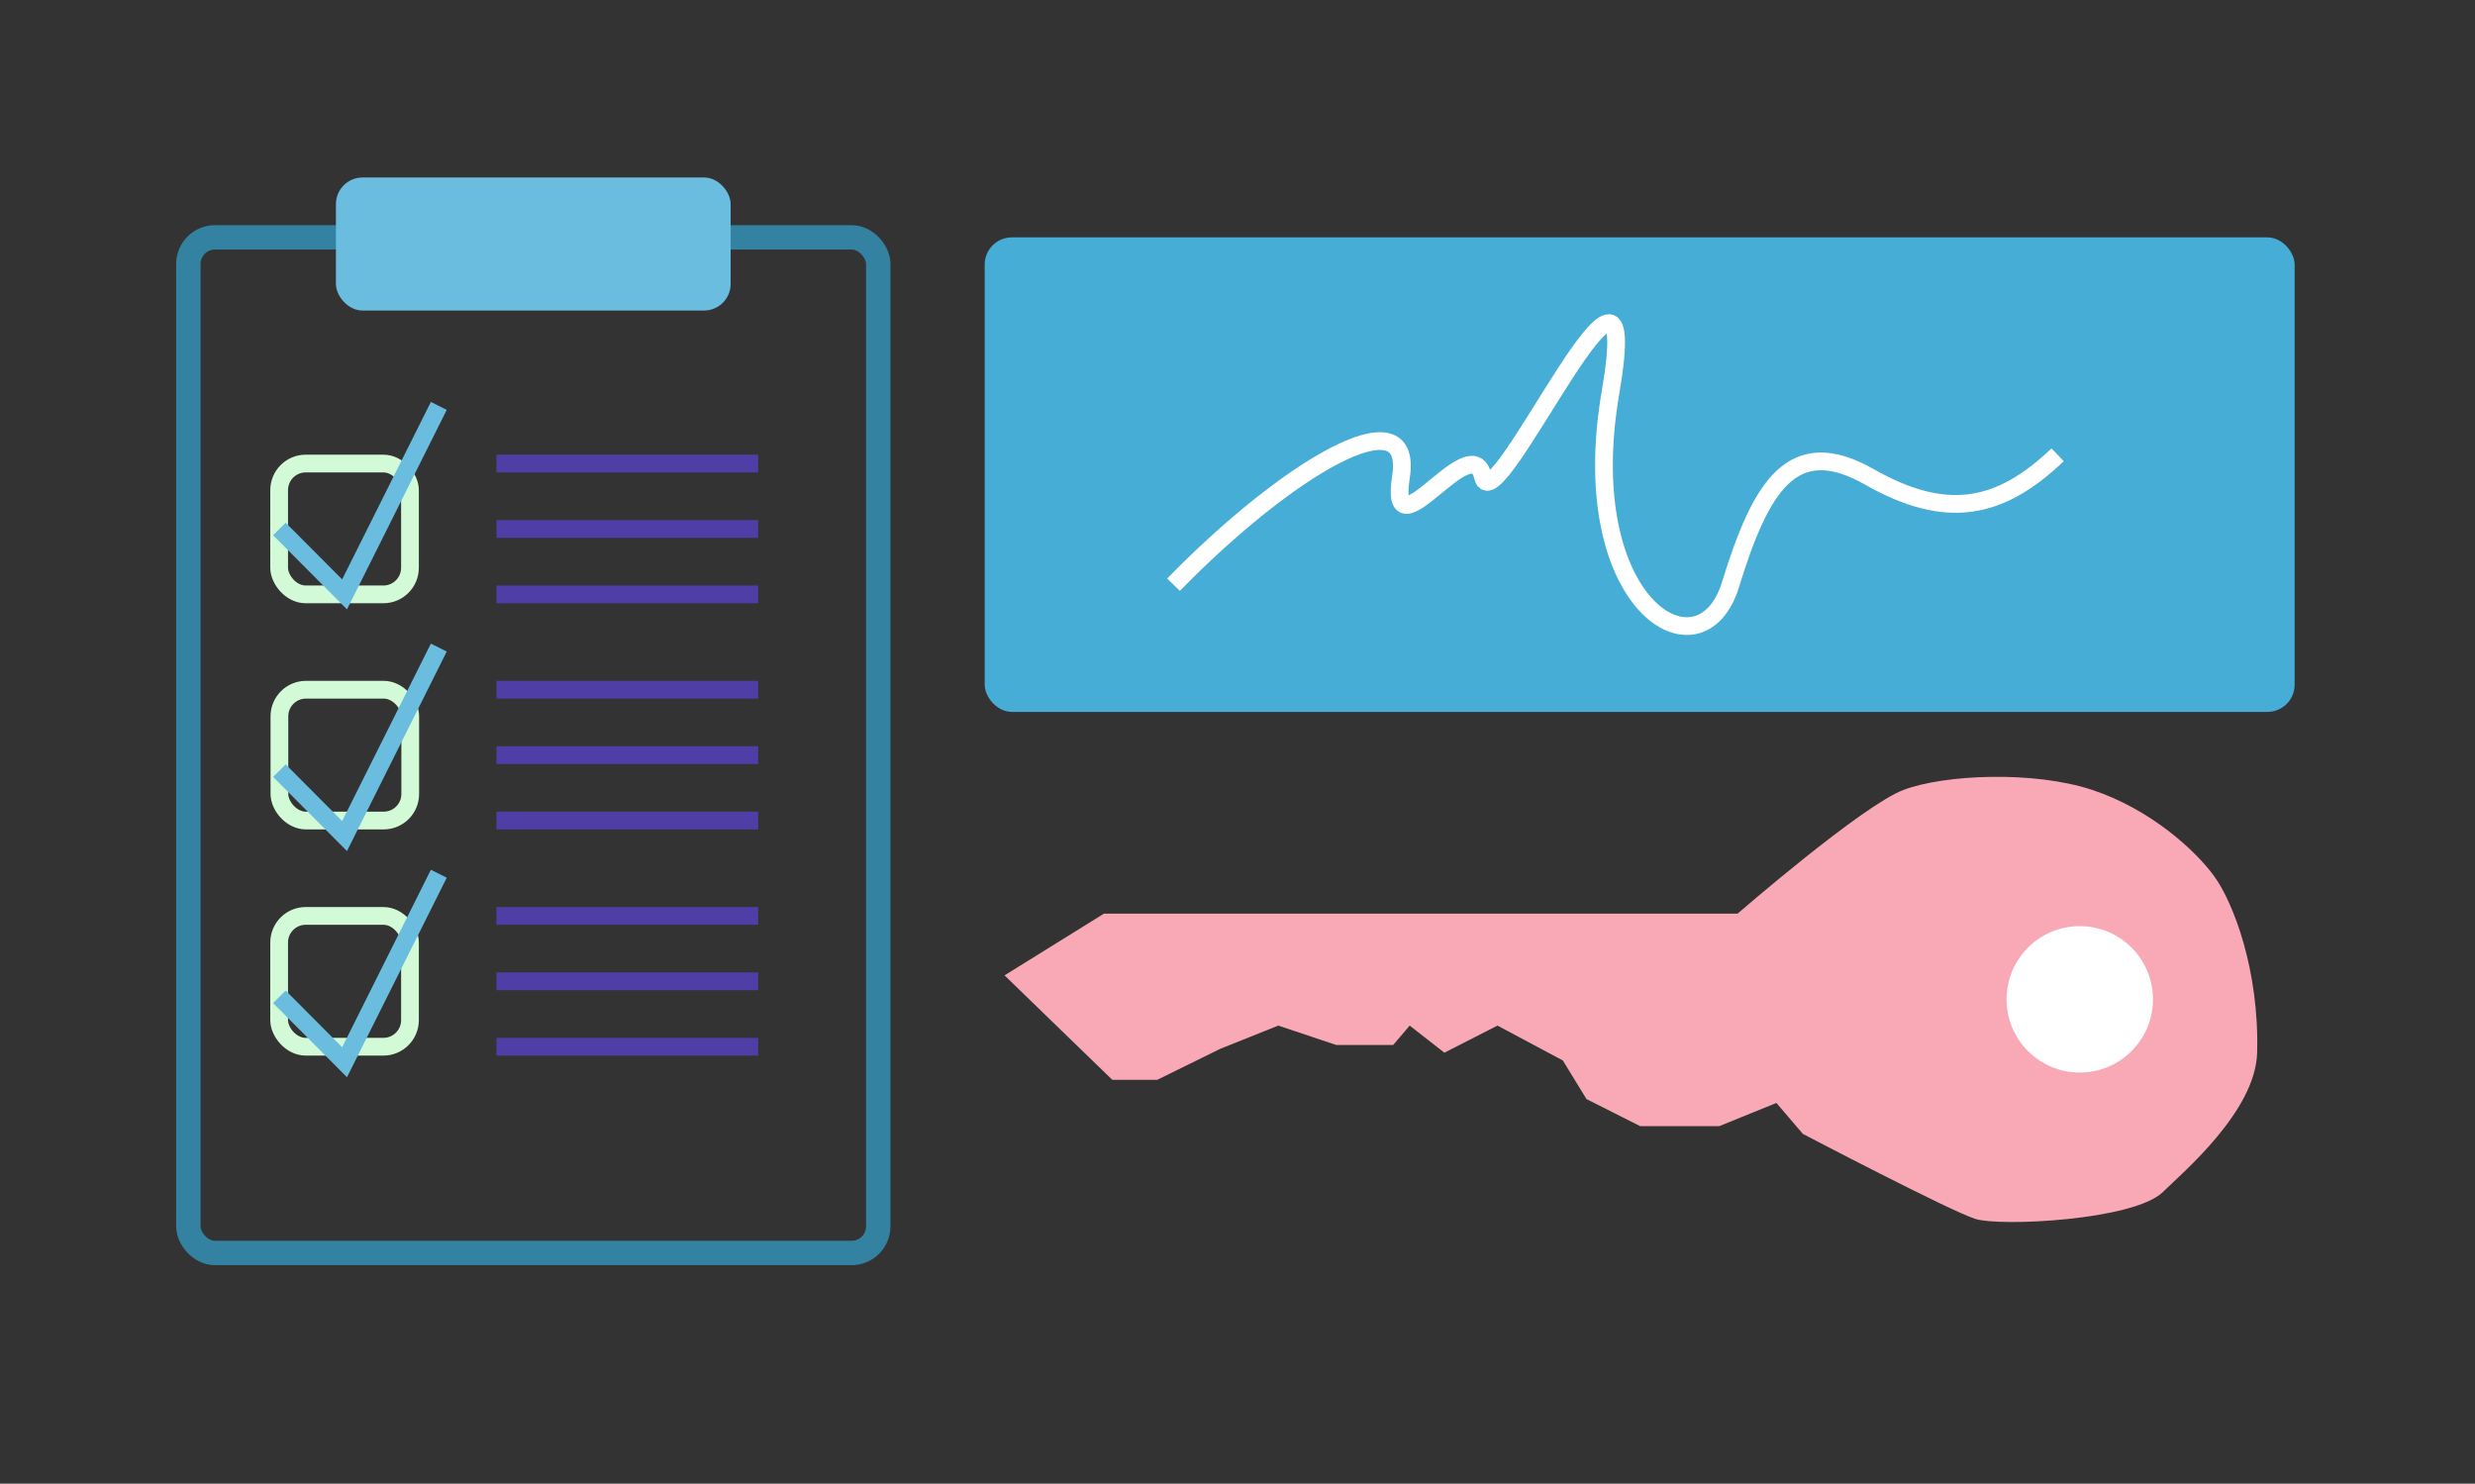<svg xmlns="http://www.w3.org/2000/svg" viewBox="0 0 1116.11 669.07"><rect x="0" y="0" width="1116.11" height="669.07" fill="#333333" stroke="none"/><defs><style>.cls-1{opacity:0.7;}.cls-2,.cls-4,.cls-6,.cls-7,.cls-8{fill:none;stroke-miterlimit:10;}.cls-2{stroke:#3482a1;stroke-width:11px;}.cls-3{fill:#6abdde;}.cls-4{stroke:#d2fad6;}.cls-4,.cls-6,.cls-7,.cls-8{stroke-width:8px;}.cls-5{fill:#45add6;}.cls-6{stroke:#503ea7;}.cls-7{stroke:#fff;}.cls-8{stroke:#6abdde;}.cls-9{fill:#f9a9b6;}.cls-10{fill:#fff;}</style></defs><title>Artboard 22</title><g id="Step5"><rect class="cls-2" x="84.94" y="107.04" width="311.11" height="458" rx="12" ry="12"/><rect class="cls-3" x="151.49" y="80.04" width="178" height="60" rx="12" ry="12"/><rect class="cls-4" x="125.88" y="209.04" width="59" height="59" rx="12" ry="12"/><rect class="cls-4" x="126" y="311.03" width="59" height="59" rx="12" ry="12"/><rect class="cls-4" x="125.88" y="413.03" width="59" height="59" rx="12" ry="12"/><rect class="cls-5" x="444.05" y="107.04" width="590.72" height="214" rx="12.26" ry="12.26"/><line class="cls-6" x1="223.88" y1="209.04" x2="341.88" y2="209.04"/><line class="cls-6" x1="223.88" y1="238.54" x2="341.88" y2="238.54"/><line class="cls-6" x1="223.88" y1="268.04" x2="341.88" y2="268.04"/><line class="cls-6" x1="223.88" y1="311.03" x2="341.88" y2="311.03"/><line class="cls-6" x1="223.88" y1="340.53" x2="341.88" y2="340.53"/><line class="cls-6" x1="223.88" y1="370.03" x2="341.88" y2="370.03"/><line class="cls-6" x1="223.88" y1="413.03" x2="341.88" y2="413.03"/><line class="cls-6" x1="223.88" y1="442.53" x2="341.88" y2="442.53"/><line class="cls-6" x1="223.88" y1="472.03" x2="341.88" y2="472.03"/><path class="cls-7" d="M529.21,263.68c50.65-52,108.5-86.69,102.57-48.72s31.81-23.11,36.94,0,74-133.75,57.55-38,40.61,130.44,54.1,86.69S808,195.15,842.9,215s59,14.87,85-9.9"/><polyline class="cls-8" points="126 238.54 155.38 268.04 197.88 183.04"/><polyline class="cls-8" points="126 347.53 155.38 377.03 197.88 292.03"/><polyline class="cls-8" points="126 449.52 155.38 479.02 197.88 394.02"/><path class="cls-9" d="M453,439.85,497.85,412H783.58s56.27-48.81,74.83-55.79,58.76-8.71,85.06,0,46.5,27.22,55,38.89,20.41,42.18,19.39,79.66c-.72,26.35-33.39,53.85-42.47,62.76-13,12.76-73.15,15.69-84.46,12.2S813,511.33,813,511.33l-11.92-13.95L775.3,507.84H739.64l-24.2-12.2-10.69-17.43L675.28,462.5l-23.93,12.22L635.7,462.5l-7.43,8.73H602.55l-26.08-8.73L550.21,473l-28.32,13.94H501.58Z"/><circle class="cls-10" cx="937.88" cy="450.66" r="33.01"/></g></svg>